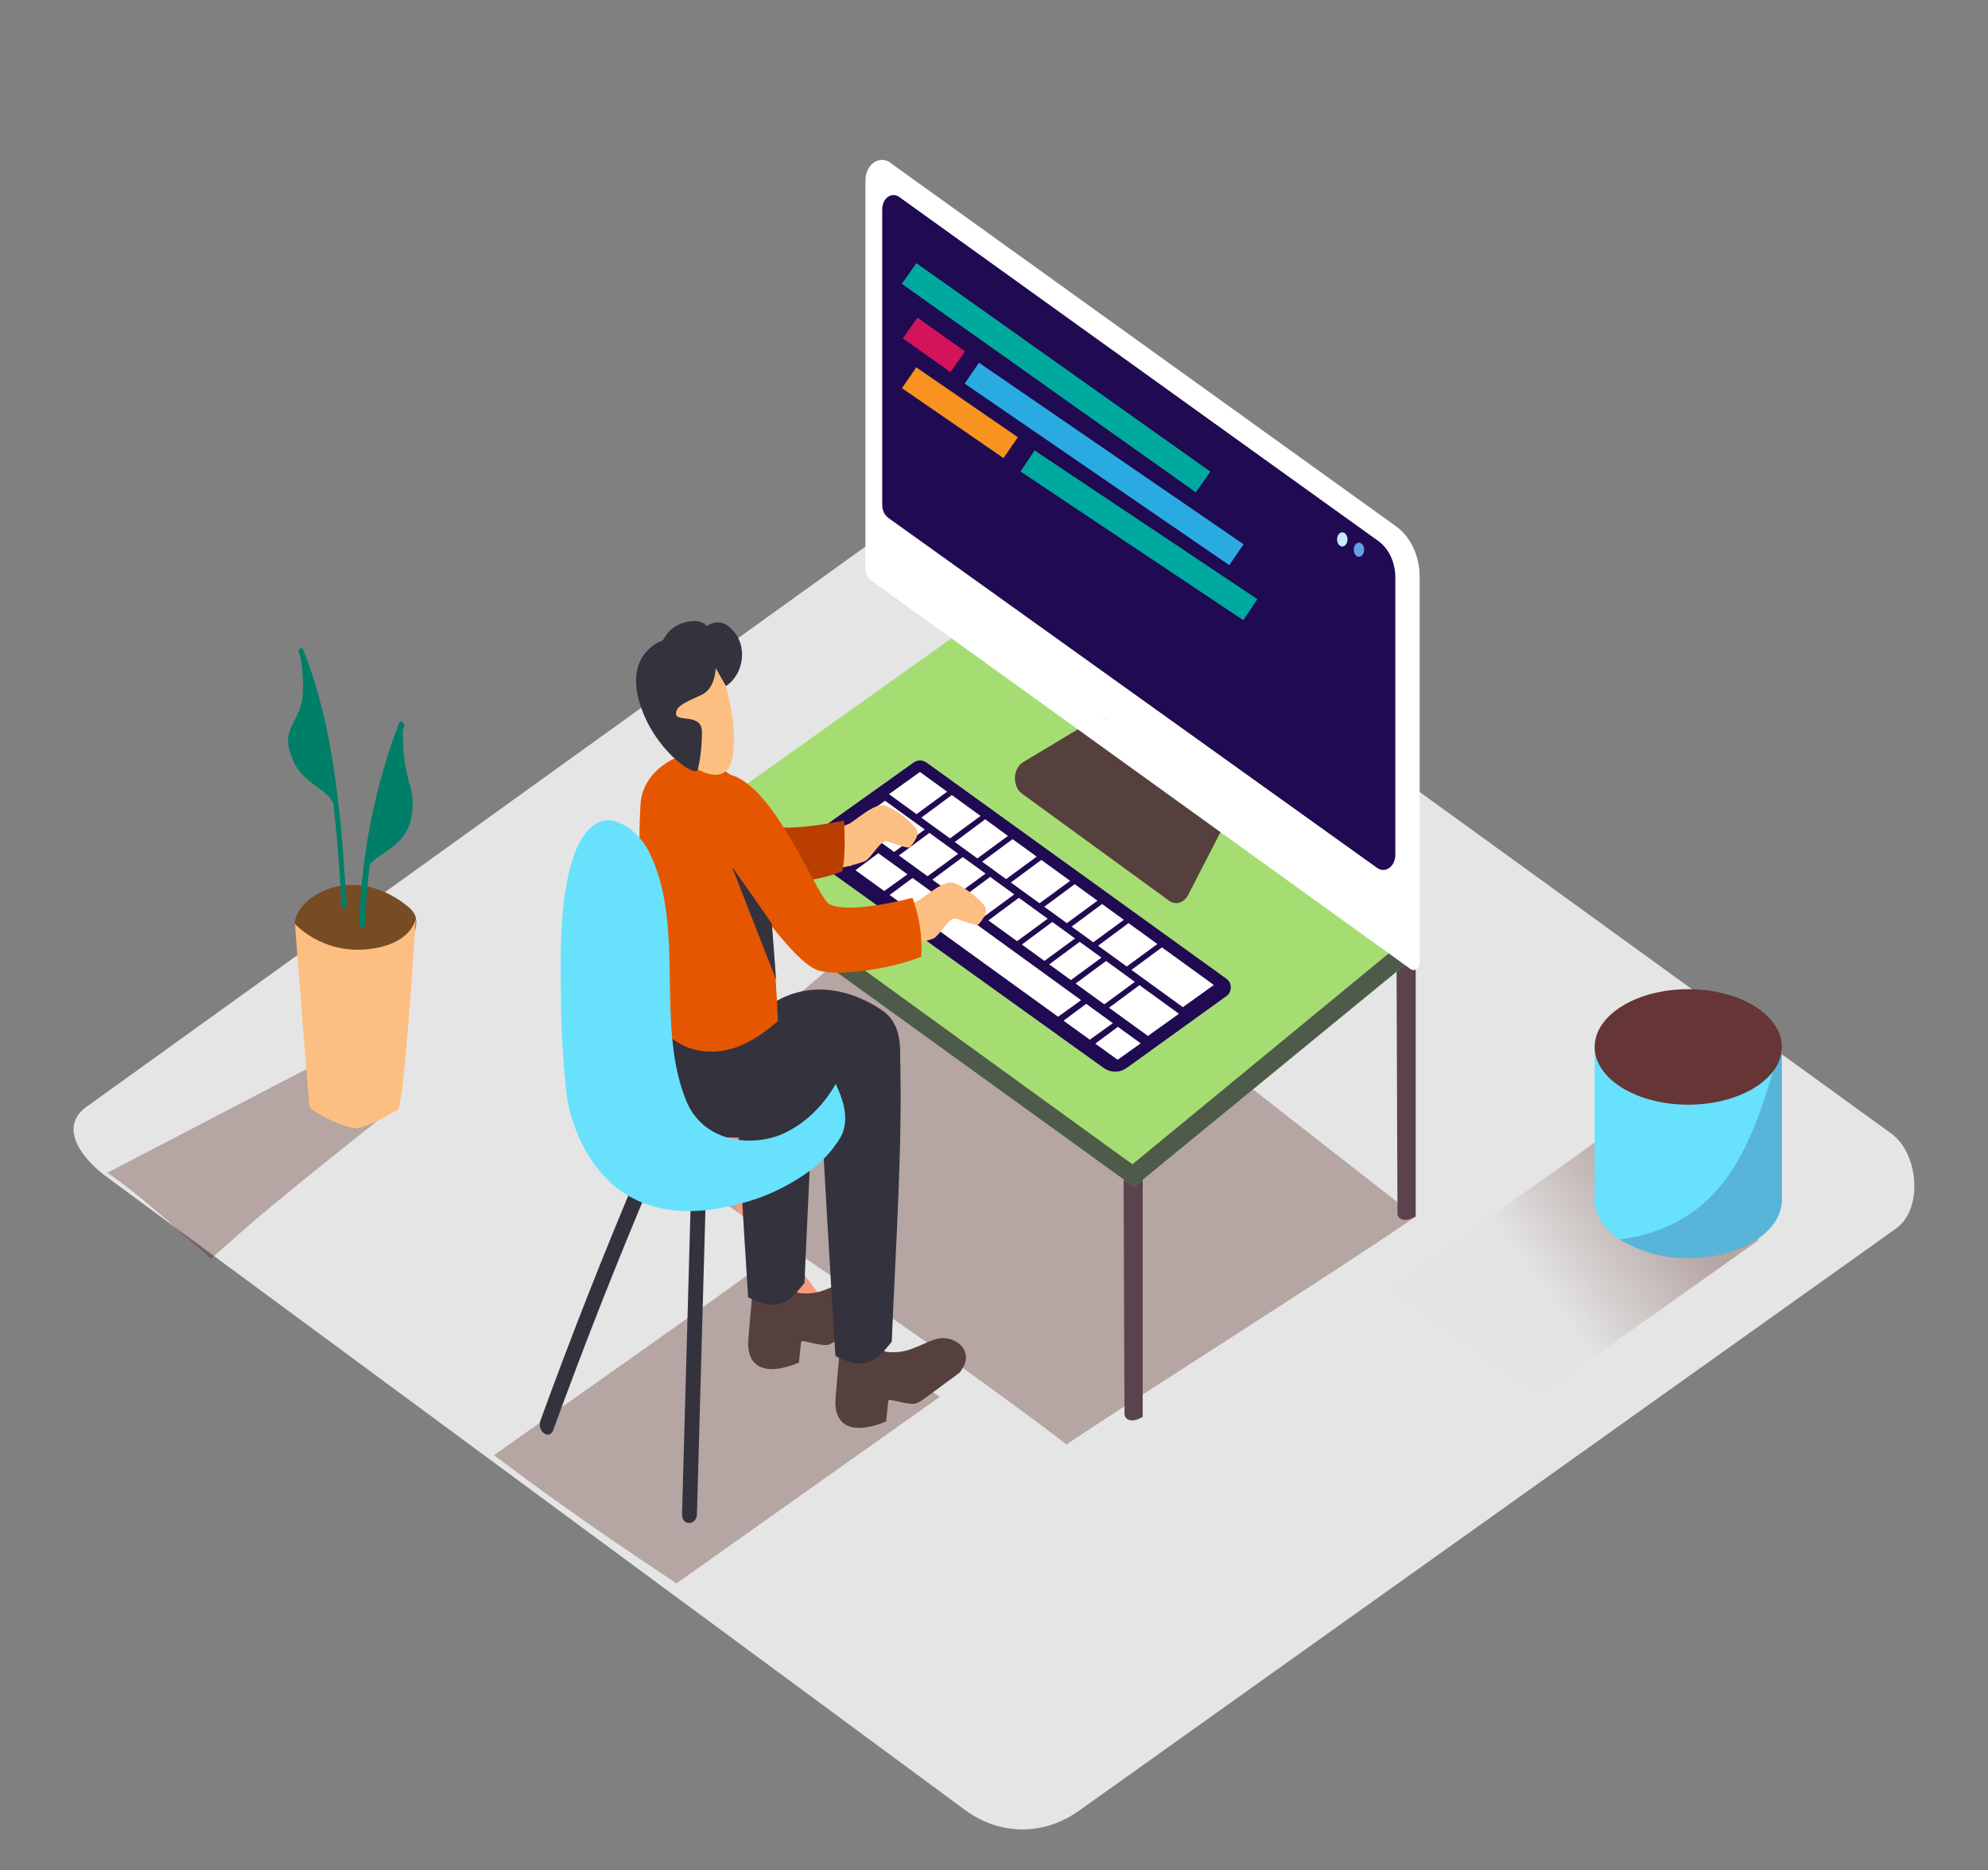 <svg width="319" height="300" viewBox="0 0 319 300" fill="none" xmlns="http://www.w3.org/2000/svg">
<rect x="0" y="0" width="319" height="300" fill="#808080" stroke="none"/>
<path d="M155.122 290.558L17.545 189.107C13.167 186.042 9.41 180.997 13.677 177.704L151.756 78.413C153.83 76.811 156.972 75.766 159.077 77.288L303.481 181.843C307.859 185.017 308.648 193.884 304.278 197.058L173.257 290.398C170.506 292.389 167.386 293.451 164.206 293.479C161.026 293.507 157.895 292.5 155.122 290.558Z" fill="#E5E5E5"/>
<path opacity="0.32" d="M257.026 182.44C246.531 190.073 239.035 195.207 222.893 206.701C235.111 215.965 245.79 222.762 247.161 223.777L282.251 198.899C279.404 197.078 270.089 190.5 257.026 182.44Z" fill="url(#paint0_linear_3_5)"/>
<path opacity="0.32" d="M120.423 204.203C107.774 213.408 98.739 219.587 79.287 233.439C94.009 244.604 106.881 252.804 108.54 254.018L150.807 224.075C147.418 221.846 136.197 213.915 120.423 204.203Z" fill="url(#paint1_linear_3_5)"/>
<path opacity="0.32" d="M43.28 193.735C49.844 188.281 56.519 183.027 63.154 177.723L53.728 169.136L17.218 188.142C21.628 191.028 27.585 196.431 33.854 201.934C36.972 199.158 40.09 196.382 43.28 193.735Z" fill="url(#paint2_linear_3_5)"/>
<path d="M66.735 147.273C66.681 146.992 66.58 146.728 66.44 146.497C66.182 146.106 65.875 145.77 65.531 145.502C60.897 141.591 54.477 140.527 49.581 144.338C48.464 145.214 46.797 147.194 47.459 149.065C47.842 150.149 49.006 150.786 49.852 151.224C52.54 152.564 55.349 153.49 58.218 153.98C59.254 154.199 60.307 154.418 61.352 154.538C62.074 154.624 62.803 154.483 63.471 154.127C64.138 153.77 64.723 153.21 65.172 152.498C65.897 151.314 67.062 149.005 66.735 147.273Z" fill="#754C24"/>
<path d="M47.324 148.209C47.324 148.209 51.55 152.985 58.855 152.289C66.161 151.592 66.727 147.313 66.727 147.313C66.727 147.313 64.837 177.524 63.84 178.042C62.843 178.559 59.111 180.808 57.308 180.977C55.506 181.147 49.812 178.301 49.668 177.514C49.525 176.728 47.324 148.209 47.324 148.209Z" fill="#FCBF81"/>
<path d="M48.648 104.225C48.424 103.658 47.73 104.156 47.962 104.723C52.962 117.301 53.935 131.461 54.836 145.214C54.876 145.841 55.673 145.85 55.634 145.214C54.732 131.232 53.728 116.923 48.648 104.225Z" fill="#007F68"/>
<path d="M48.017 104.305C48.017 104.305 49.413 110.833 47.97 114.097C46.526 117.361 45.338 118.008 47.06 122.058C48.783 126.108 53.393 126.655 53.696 129.76C53.999 132.864 51.495 109.848 48.017 104.305Z" fill="#007F68"/>
<path d="M64.007 116.087C60.156 126.136 57.986 137.059 57.627 148.189C57.627 148.965 58.576 148.955 58.6 148.189C58.938 137.27 61.052 126.552 64.813 116.684C65.116 115.997 64.278 115.381 64.007 116.087Z" fill="#007F68"/>
<path d="M64.693 119.261C64.693 118.605 64.574 117.271 64.629 116.167L64.071 116.605C62.173 122.366 59.334 135.899 58.489 140.039C59.645 136.934 64.374 136.506 65.762 132.078C66.374 130.199 66.403 128.102 65.842 126.197C65.157 123.979 64.769 121.636 64.693 119.261Z" fill="#007F68"/>
<path opacity="0.32" d="M171.136 231.717C183.991 223.08 214.416 203.984 227.176 195.148L153.742 137.82L100.756 182.709C114.202 191.486 152.53 217.358 171.136 231.717Z" fill="url(#paint3_linear_3_5)"/>
<path d="M109.162 135.074C109.218 156.299 109.313 175.405 109.313 175.405C109.313 175.405 109.672 177.136 112.232 175.723V133.8C111.211 134.228 110.191 134.636 109.162 135.074Z" fill="#5B434D"/>
<path d="M180.291 186.659C180.347 207.885 180.442 226.991 180.442 226.991C180.442 226.991 180.801 228.722 183.361 227.309V185.425C182.34 185.824 181.32 186.261 180.291 186.659Z" fill="#5B434D"/>
<path d="M224.097 154.498C224.153 175.723 224.249 194.829 224.249 194.829C224.249 194.829 224.608 196.561 227.168 195.148V153.264C226.155 153.682 225.134 154.1 224.097 154.498Z" fill="#5B434D"/>
<path d="M108.564 133.8V137.412L181.966 190.401L227.104 153.413L227.176 149.373" fill="#A5DD73"/>
<path opacity="0.76" d="M108.564 133.8V137.412L181.966 190.401L227.104 153.413L227.176 149.373" fill="#34323D"/>
<path d="M108.564 133.8L155.792 100.185L227.176 149.373L181.71 186.779L108.564 133.8Z" fill="#A5DD73"/>
<path d="M174.102 116.306L164.157 122.277C163.782 122.501 163.463 122.849 163.234 123.283C163.006 123.717 162.876 124.22 162.86 124.739C162.844 125.258 162.941 125.773 163.141 126.228C163.342 126.683 163.638 127.061 163.998 127.322L187.58 144.487C188.09 144.858 188.695 144.968 189.268 144.796C189.842 144.623 190.34 144.181 190.658 143.562L196.384 132.446" fill="#56403D"/>
<path d="M224.097 84.493L142.856 26.11C142.454 25.812 141.996 25.653 141.528 25.649C141.06 25.644 140.6 25.795 140.194 26.086C139.789 26.376 139.452 26.796 139.219 27.302C138.986 27.808 138.865 28.383 138.869 28.966V90.991C138.87 91.437 138.964 91.874 139.144 92.26C139.323 92.646 139.58 92.967 139.889 93.19L226.33 155.453C226.48 155.562 226.65 155.62 226.823 155.62C226.996 155.62 227.166 155.564 227.316 155.456C227.466 155.347 227.59 155.192 227.676 155.004C227.762 154.817 227.807 154.604 227.806 154.388V92.613C227.811 90.973 227.471 89.36 226.821 87.935C226.17 86.51 225.231 85.323 224.097 84.493Z" fill="white"/>
<path d="M144.268 31.583L221.195 86.811C222.016 87.401 222.699 88.25 223.174 89.274C223.648 90.298 223.898 91.46 223.898 92.642V137.123C223.899 137.55 223.81 137.97 223.639 138.34C223.469 138.71 223.224 139.017 222.928 139.231C222.632 139.445 222.296 139.558 221.954 139.558C221.612 139.559 221.275 139.446 220.979 139.233L142.529 83.07C142.236 82.86 141.992 82.557 141.823 82.192C141.653 81.826 141.564 81.412 141.564 80.99V33.574C141.561 33.176 141.641 32.785 141.797 32.439C141.954 32.093 142.18 31.804 142.455 31.602C142.729 31.401 143.041 31.293 143.359 31.289C143.677 31.286 143.991 31.387 144.268 31.583Z" fill="#200A52"/>
<path d="M177.455 115.306C177.909 115.197 178.277 115.105 178.276 115.099C178.275 115.094 177.906 115.178 177.452 115.287C176.998 115.396 176.63 115.489 176.631 115.494C176.632 115.5 177.001 115.416 177.455 115.306Z" fill="#AB643C"/>
<path d="M218.06 89.329C218.523 89.329 218.898 88.821 218.898 88.195C218.898 87.568 218.523 87.06 218.06 87.06C217.598 87.06 217.223 87.568 217.223 88.195C217.223 88.821 217.598 89.329 218.06 89.329Z" fill="#659FE4"/>
<path d="M215.389 87.667C215.851 87.667 216.226 87.159 216.226 86.533C216.226 85.906 215.851 85.398 215.389 85.398C214.926 85.398 214.551 85.906 214.551 86.533C214.551 87.159 214.926 87.667 215.389 87.667Z" fill="#C5E9FF"/>
<path d="M145.879 43.873L193.051 77.318" stroke="#00A99D" stroke-width="4.06" stroke-miterlimit="10"/>
<path d="M146.046 52.62L153.686 58.033" stroke="#D4145A" stroke-width="4.06" stroke-miterlimit="10"/>
<path d="M155.943 59.864L198.402 88.99" stroke="#29ABE2" stroke-width="4.06" stroke-miterlimit="10"/>
<path d="M145.879 60.6L162.18 71.815" stroke="#F7931E" stroke-width="4.06" stroke-miterlimit="10"/>
<path d="M164.883 73.945L200.635 97.807" stroke="#00A99D" stroke-width="4.06" stroke-miterlimit="10"/>
<path d="M146.557 122.356L129.418 134.576C129.24 134.705 129.091 134.891 128.988 135.115C128.885 135.338 128.831 135.592 128.831 135.85C128.831 136.108 128.885 136.361 128.988 136.585C129.091 136.808 129.24 136.994 129.418 137.123L177.045 171.285C177.622 171.7 178.277 171.918 178.943 171.918C179.609 171.918 180.264 171.7 180.841 171.285L196.879 159.732C197.066 159.598 197.222 159.404 197.33 159.171C197.438 158.938 197.495 158.673 197.495 158.404C197.495 158.134 197.438 157.869 197.33 157.636C197.222 157.403 197.066 157.209 196.879 157.075L148.71 122.356C148.383 122.117 148.012 121.992 147.633 121.992C147.255 121.992 146.883 122.117 146.557 122.356Z" fill="#200A52"/>
<path d="M172.451 141.84L167.563 145.462L171.191 148.089L176.104 144.487L172.451 141.84Z" fill="white"/>
<path d="M167.092 137.949L162.204 141.572L166.805 144.905L171.718 141.303L167.092 137.949Z" fill="white"/>
<path d="M147.617 123.839L142.649 127.401L147.067 130.606L151.98 127.003L147.617 123.839Z" fill="white"/>
<path d="M158.088 131.431L153.2 135.074L156.828 137.701L161.741 134.098L158.088 131.431Z" fill="white"/>
<path d="M152.729 127.541L147.841 131.163L152.434 134.496C152.976 134.108 156.055 131.839 157.347 130.894L152.729 127.541Z" fill="white"/>
<path d="M176.846 145.025L171.957 148.647L175.434 151.164L180.339 147.562L176.846 145.025Z" fill="white"/>
<path d="M162.483 134.616L157.594 138.238L161.438 141.024L166.351 137.422L162.483 134.616Z" fill="white"/>
<path d="M181.088 148.089L176.2 151.712L180.801 155.045L185.714 151.443L181.088 148.089Z" fill="white"/>
<path d="M186.448 151.98L181.551 155.592L189.805 161.573L194.773 158.011L186.448 151.98Z" fill="white"/>
<path d="M142.019 128.456L137.05 132.019L143.478 136.676L148.391 133.073L142.019 128.456Z" fill="white"/>
<path d="M154.492 137.492L149.603 141.114L153.232 143.741L158.144 140.139L154.492 137.492Z" fill="white"/>
<path d="M163.487 144.029L158.599 147.652L163.2 150.985L168.113 147.383L163.487 144.029Z" fill="white"/>
<path d="M158.886 140.676L153.997 144.298L157.841 147.084L162.754 143.482L158.886 140.676Z" fill="white"/>
<path d="M168.855 147.9L163.966 151.522L167.595 154.15L172.499 150.547L168.855 147.9Z" fill="white"/>
<path d="M173.249 151.085L168.36 154.707L171.837 157.224L176.742 153.622L173.249 151.085Z" fill="white"/>
<path d="M149.132 133.611L144.244 137.233L148.837 140.566L153.75 136.964L149.132 133.611Z" fill="white"/>
<path d="M177.484 154.16L172.595 157.782L177.197 161.115L182.101 157.513L177.484 154.16Z" fill="white"/>
<path d="M177.954 161.663L184.199 166.19L189.175 162.628L182.843 158.04L177.954 161.663Z" fill="white"/>
<path d="M174.294 161.036L170.657 163.742L174.876 166.787L178.568 164.14L174.294 161.036Z" fill="white"/>
<path d="M175.753 167.424L179.342 170.011L183.042 167.374L179.382 164.727L175.753 167.424Z" fill="white"/>
<path d="M135.886 133.203L132.074 135.85L136.396 138.964L140.137 136.288L135.886 133.203Z" fill="white"/>
<path d="M140.942 136.875L137.266 139.601L141.883 142.935L145.616 140.258L140.942 136.875Z" fill="white"/>
<path d="M146.429 140.845L142.76 143.572L169.78 163.105L173.48 160.449L146.429 140.845Z" fill="white"/>
<path d="M270.903 201.795C279.196 201.795 285.92 197.647 285.92 192.53C285.92 187.414 279.196 183.266 270.903 183.266C262.609 183.266 255.886 187.414 255.886 192.53C255.886 197.647 262.609 201.795 270.903 201.795Z" fill="#68E1FD"/>
<path d="M285.928 167.852V193.048C285.928 193.048 274.763 205.984 255.886 193.257V167.852" fill="#68E1FD"/>
<path opacity="0.21" d="M274.204 192.282C270.057 196.262 265.049 198.153 259.913 198.829C263.336 200.895 267.102 201.918 270.903 201.815C278.878 201.815 285.393 197.974 285.872 193.118L285.92 193.068V167.852H285.641C283.113 176.868 280.449 186.232 274.204 192.282Z" fill="#200A52"/>
<path d="M270.903 177.216C279.196 177.216 285.92 173.068 285.92 167.952C285.92 162.835 279.196 158.687 270.903 158.687C262.609 158.687 255.886 162.835 255.886 167.952C255.886 173.068 262.609 177.216 270.903 177.216Z" fill="#663535"/>
<path d="M129.57 167.912C125.869 164.688 121.515 162.936 116.81 164.21C111.802 165.583 107.463 169.514 102.359 170.479C101.562 170.628 98.332 170.37 97.837 170.957C83.634 187.734 123.357 185.933 123.357 185.933C127.209 181.953 130.838 178.121 134.666 174.141C133.501 170.957 131.587 169.683 129.57 167.912Z" fill="#F8997C"/>
<path d="M110.852 192.272L109.441 242.882C109.385 244.803 111.778 244.803 111.833 242.882L113.245 192.272C113.325 190.351 110.94 190.361 110.852 192.272Z" fill="#34323D"/>
<path d="M140.655 219.348C133.424 210.519 126.513 201.304 119.92 191.705C118.915 190.242 117.232 192.361 118.229 193.814C124.811 203.407 131.723 212.622 138.964 221.458C140.065 222.801 141.764 220.652 140.655 219.348Z" fill="#F8997C"/>
<path d="M102.59 187.595C96.976 200.816 91.689 214.24 86.728 227.866C86.098 229.598 88.156 231.12 88.794 229.369C93.754 215.743 99.041 202.319 104.656 189.097C105.374 187.406 103.316 185.893 102.59 187.595Z" fill="#34323D"/>
<path d="M130.559 134.078C131.045 133.929 135.136 132.616 136.141 132.198C137.146 131.78 140.256 128.765 141.947 129.212C143.638 129.66 147.043 132.456 147.203 133.392C147.362 134.327 146.405 135.462 146.046 135.87C145.687 136.278 143.223 135.153 142.266 134.964C141.309 134.775 139.786 137.601 138.885 138.099C137.983 138.596 132.162 139.9 132.162 139.9" fill="#FCBF81"/>
<path d="M141.556 146.477C142.043 146.328 146.134 145.015 147.139 144.597C148.144 144.179 151.254 141.164 152.945 141.611C154.635 142.059 158.041 144.855 158.2 145.791C158.36 146.726 157.403 147.861 157.044 148.269C156.685 148.677 154.221 147.552 153.264 147.363C152.307 147.174 150.783 150 149.882 150.498C148.981 150.995 143.159 152.299 143.159 152.299" fill="#FCBF81"/>
<path d="M139.969 210.791C140.711 209.795 141.197 208.8 140.942 207.755C140.488 205.895 138.462 205.138 137.074 205.238C135.687 205.337 134.251 206.233 132.848 206.731C131.38 207.388 129.814 207.629 128.262 207.437C128.012 207.391 127.785 207.232 127.624 206.989C127.194 206.87 126.796 206.613 126.47 206.243C126.144 205.873 125.901 205.403 125.766 204.88L121.172 202.83C121.172 202.83 120 214.94 120.04 215.766C120.383 222.304 128.206 218.572 128.206 218.572C128.206 218.572 128.485 215.587 128.557 215.219C128.629 214.851 131.627 215.985 132.864 215.746C133.432 215.548 133.971 215.235 134.459 214.821C135.384 214.184 136.293 213.507 137.194 212.83C138.095 212.154 139.036 211.487 139.969 210.791Z" fill="#56403D"/>
<path d="M122.815 166.091C121.092 166.3 119.37 166.578 117.655 166.887C118.368 180.639 119.165 194.381 120.048 208.114C124.514 210.393 126.324 209.338 129.091 205.805C129.618 192.7 130.535 178.937 130.511 165.723C127.959 165.862 125.391 166.001 122.815 166.091Z" fill="#34323D"/>
<path d="M104.257 162.319C104.257 162.319 103.516 177.375 109.577 180.729C115.638 184.082 128.071 182.41 134.187 177.932C137.35 175.529 140.668 173.462 144.108 171.753C144.108 171.753 145.703 165.165 141.867 162.319C138.031 159.473 129.626 155.951 122.145 162.319" fill="#34323D"/>
<path d="M135.16 139.78C135.806 136.705 135.431 131.63 135.431 131.63C135.431 131.63 127.863 133.243 124.673 132.626C121.483 132.009 116.268 123.67 116.268 123.67L116.977 140.188C123.022 141.771 129.283 142.109 135.16 139.78Z" fill="#BA3E00"/>
<path d="M153.965 220.224C154.707 219.229 155.193 218.234 154.938 217.189C154.484 215.328 152.458 214.572 151.07 214.671C149.683 214.771 148.247 215.667 146.844 216.164C145.376 216.821 143.81 217.063 142.258 216.871C142.008 216.825 141.781 216.665 141.62 216.423C141.19 216.304 140.792 216.046 140.466 215.676C140.14 215.306 139.897 214.836 139.762 214.313L135.168 212.263C135.168 212.263 133.996 224.374 134.036 225.2C134.379 231.737 142.202 228.006 142.202 228.006C142.202 228.006 142.481 225.02 142.553 224.652C142.625 224.284 145.623 225.418 146.86 225.18C147.428 224.982 147.967 224.669 148.455 224.254C149.38 223.617 150.289 222.941 151.19 222.264C152.091 221.587 153.04 220.921 153.965 220.224Z" fill="#56403D"/>
<path d="M136.293 162.687C134.698 161.752 133.055 161.852 131.157 161.862C131.42 166.708 131.276 168.449 131.516 173.285L131.58 174.569C132.313 188.898 133.175 203.218 134.052 217.537C138.518 219.816 140.328 218.761 143.095 215.229C143.709 199.974 144.866 183.873 144.419 168.688C141.843 165.504 139.562 164.598 136.293 162.687Z" fill="#34323D"/>
<path d="M104.154 159.205C104.154 159.573 104.209 160.817 104.257 162.319C106.769 166.449 109.84 168.867 114.625 168.688C118.524 168.549 121.802 166.419 124.833 163.792C124.45 154.985 123.309 139.91 121.531 129.431C121.38 128.546 119.537 127.949 118.995 127.58C117.727 126.715 118.469 125.222 117.225 124.297C115.42 122.985 113.541 121.841 111.602 120.873H111.554C108.452 120.814 103.101 123.799 102.782 128.984C102.295 136.944 102.997 141.771 103.492 149.721C103.675 152.926 103.938 156.09 104.154 159.205Z" fill="#E55600"/>
<path d="M114.96 105.778C115.366 105.907 118.812 115.798 117.464 121.809C116.116 127.819 107.934 121.64 105.876 117.062C103.819 112.485 107.224 103.23 114.96 105.778Z" fill="#FCBF81"/>
<path d="M114.84 107.161C114.84 107.161 114.84 110.425 112.551 111.48C110.262 112.535 108.356 113.241 108.484 114.565C108.612 115.888 112.623 114.375 112.639 117.401C112.64 119.438 112.42 121.467 111.985 123.431C111.73 124.914 104.863 120.366 102.598 112.624C100.333 104.882 106.004 102.822 106.283 102.773C106.562 102.723 107.08 100.613 109.848 99.857C112.615 99.101 113.412 100.454 113.412 100.454C114.044 99.979 114.783 99.776 115.516 99.874C116.249 99.973 116.936 100.369 117.472 101.001C120.032 103.539 119.386 108.176 116.483 110.057L114.84 107.161Z" fill="#34323D"/>
<path d="M146.421 144.029C142.856 144.955 135.615 146.428 133.055 145.025C131.069 143.94 124.442 126.207 117.24 124.307L116.268 137.84C116.268 137.84 126.452 153.96 131.157 155.622C134.578 156.826 143.789 155.214 147.833 153.463C148.008 150.22 147.522 146.975 146.421 144.029Z" fill="#E55600"/>
<path d="M123.86 148.199C123.341 147.363 117.44 139.024 117.44 139.024L124.53 157.145L123.86 148.199Z" fill="#34323D"/>
<path d="M134.108 173.882C131.892 177.735 128.753 180.61 125.144 182.092C120.088 184.012 112.735 183.087 110.079 176.509C105.246 164.509 109.784 149.483 104.68 137.81C104.091 136.335 103.258 135.031 102.237 133.985C101.216 132.939 100.029 132.174 98.754 131.74C95.445 130.834 93.172 133.939 91.976 137.591C89.822 144.139 89.902 152.289 90.006 159.264C90.011 164.899 90.339 170.525 90.987 176.101C90.987 176.101 94.081 199.496 118.197 193.217C122.374 192.272 126.385 190.42 130.048 187.744C131.925 186.394 133.568 184.591 134.881 182.44C136.373 179.734 135.376 176.559 134.108 173.882Z" fill="#68E1FD"/>
<defs>
<linearGradient id="paint0_linear_3_5" x1="248.046" y1="208.014" x2="268.457" y2="192.912" gradientUnits="userSpaceOnUse">
<stop stop-color="#E5E5E5"/>
<stop offset="1" stop-color="#502019"/>
</linearGradient>
<linearGradient id="paint1_linear_3_5" x1="9911.11" y1="11932.6" x2="11149" y2="10291.9" gradientUnits="userSpaceOnUse">
<stop stop-color="#E5E5E5"/>
<stop offset="1" stop-color="#502019"/>
</linearGradient>
<linearGradient id="paint2_linear_3_5" x1="2075.15" y1="6322.12" x2="2860.45" y2="5435.52" gradientUnits="userSpaceOnUse">
<stop stop-color="#E5E5E5"/>
<stop offset="1" stop-color="#502019"/>
</linearGradient>
<linearGradient id="paint3_linear_3_5" x1="24111.6" y1="19857.2" x2="26468.5" y2="15626" gradientUnits="userSpaceOnUse">
<stop stop-color="#E5E5E5"/>
<stop offset="1" stop-color="#502019"/>
</linearGradient>
</defs>
</svg>
